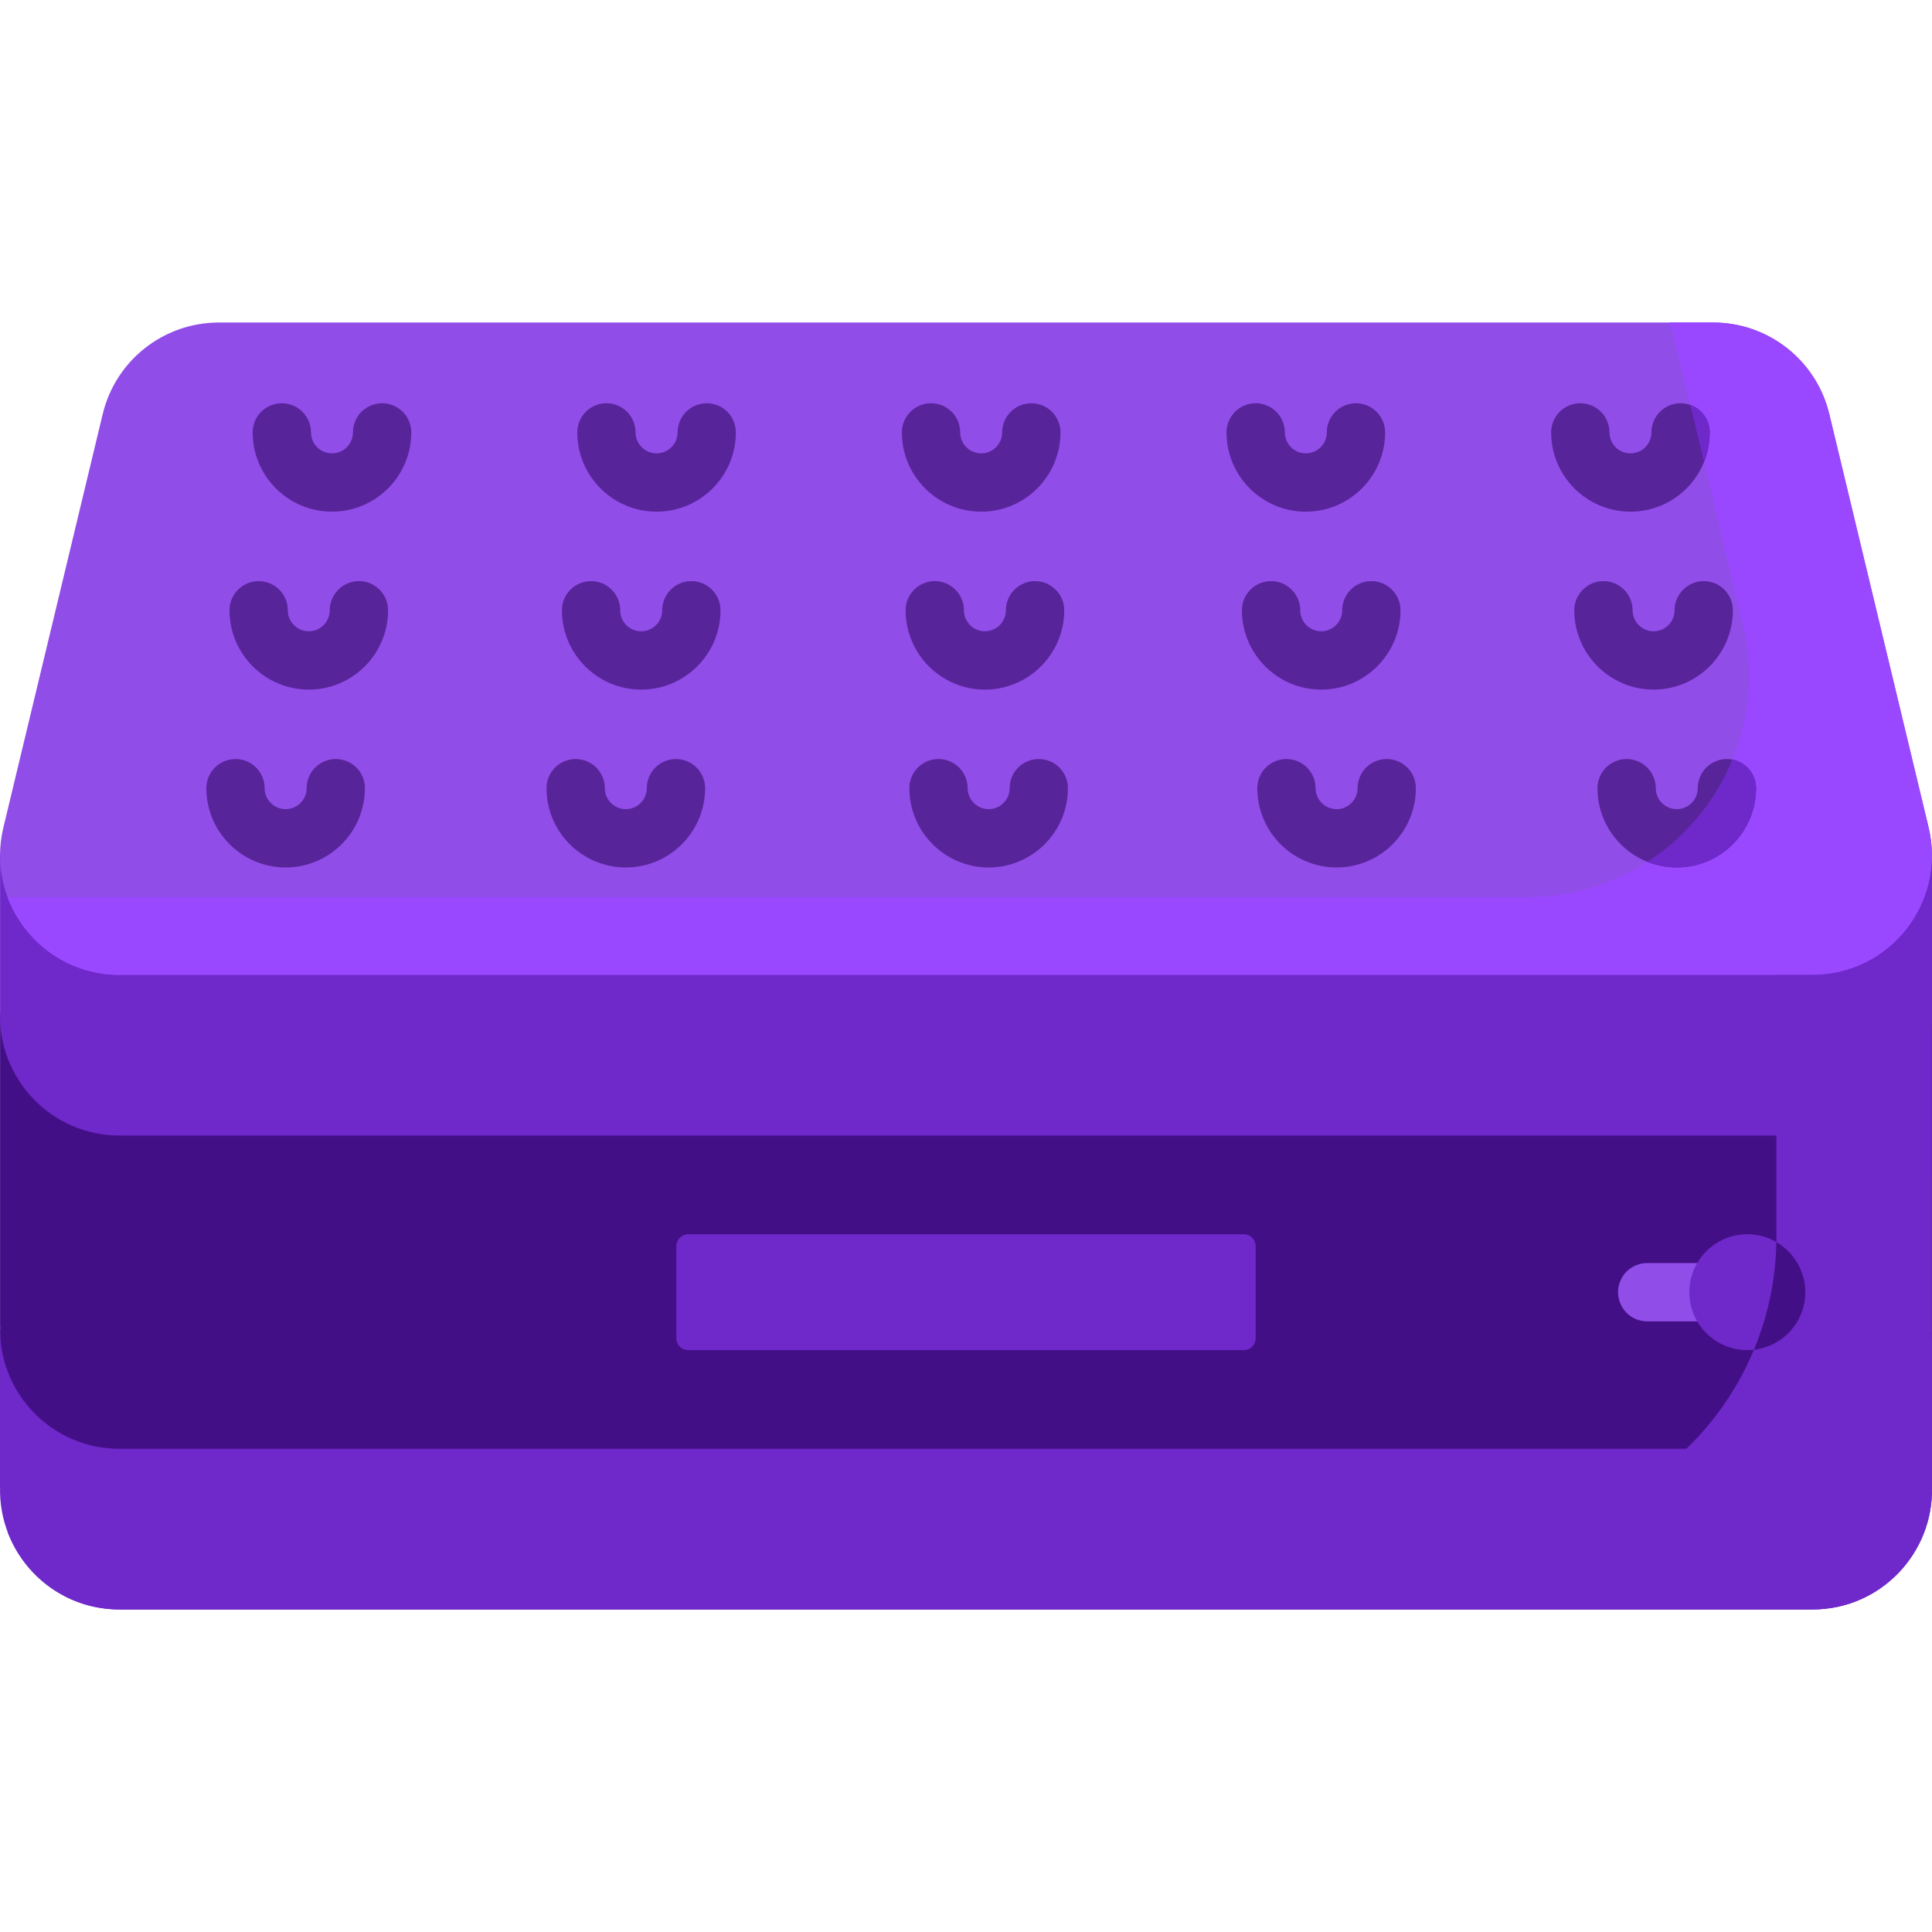 <svg width="32" height="32" viewBox="0 0 32 32" fill="none" xmlns="http://www.w3.org/2000/svg">
<path d="M31.999 24.633H0.001V16.784L32 16.784L31.999 24.633Z" fill="#430F86"/>
<path d="M31.998 14.22H29.423L29.423 20.481C29.423 22.233 28.502 23.77 27.116 24.633H31.998V14.22Z" fill="#6F28CA"/>
<path d="M31.999 14.22V16.784L31.999 16.784C32.027 17.866 31.156 18.808 30.02 18.808H1.98C0.844 18.808 -0.027 17.866 0.001 16.784L0.001 16.784V14.22L0.001 14.123C-0.027 15.205 32.027 15.205 31.999 14.123L31.999 14.22Z" fill="#6F28CA"/>
<path d="M30.02 16.147H1.98C0.7 16.147 -0.243 14.95 0.056 13.706L1.701 6.859C1.914 5.969 2.71 5.342 3.625 5.342H28.375C29.29 5.342 30.085 5.969 30.299 6.859L31.944 13.706C32.243 14.95 31.3 16.147 30.02 16.147Z" fill="#914DE8"/>
<path d="M31.944 13.706L30.299 6.859C30.085 5.969 29.29 5.342 28.375 5.342H27.654C27.682 5.416 27.705 5.492 27.724 5.571L28.867 10.328C29.422 12.638 27.671 14.86 25.295 14.86H0.125C0.402 15.6 1.114 16.147 1.98 16.147H30.02C31.3 16.147 32.243 14.95 31.944 13.706Z" fill="#9948FF"/>
<path d="M31.999 16.784L31.998 16.881V16.907C32 16.866 32 16.825 31.999 16.784Z" fill="#909BA5"/>
<path d="M31.999 22.07V24.634L31.999 24.634C32.027 25.716 31.156 26.658 30.02 26.658H1.98C0.844 26.658 -0.027 25.716 0.001 24.634L0.001 24.634V22.07L0.001 21.973C-0.027 23.055 0.844 23.997 1.98 23.997H30.02C31.156 23.997 32.027 23.055 31.999 21.973L31.999 22.07Z" fill="#6F28CA"/>
<path d="M31.999 21.973L31.998 22.07V22.095C32 22.055 32 22.014 31.999 21.973Z" fill="#914DE8"/>
<path d="M31.999 24.634V22.095C31.96 23.125 31.113 23.997 30.02 23.997H27.931C27.052 24.847 25.854 25.37 24.534 25.37H0.125C0.402 26.11 1.114 26.658 1.98 26.658H30.02C31.156 26.658 32.026 25.715 31.999 24.634L31.999 24.634ZM31.999 16.784V14.246C31.96 15.275 31.113 16.147 30.02 16.147H29.423L29.423 18.808H30.02C31.156 18.808 32.026 17.866 31.999 16.784L31.999 16.784Z" fill="#6F28CA"/>
<path d="M28.174 21.886H27.283C27.219 21.886 27.157 21.873 27.098 21.849C27.039 21.825 26.986 21.789 26.941 21.744C26.896 21.699 26.861 21.646 26.837 21.588C26.812 21.529 26.8 21.466 26.8 21.403C26.8 21.339 26.812 21.277 26.837 21.218C26.861 21.159 26.896 21.106 26.941 21.061C26.986 21.017 27.039 20.981 27.098 20.957C27.157 20.932 27.219 20.92 27.283 20.92H28.174C28.238 20.92 28.301 20.932 28.359 20.957C28.418 20.981 28.471 21.017 28.516 21.061C28.561 21.106 28.596 21.159 28.621 21.218C28.645 21.277 28.657 21.339 28.657 21.403C28.657 21.466 28.645 21.529 28.621 21.588C28.596 21.646 28.561 21.699 28.516 21.744C28.471 21.789 28.418 21.825 28.359 21.849C28.301 21.873 28.238 21.886 28.174 21.886Z" fill="#914DE8"/>
<path d="M28.941 22.362C29.471 22.362 29.901 21.933 29.901 21.403C29.901 20.873 29.471 20.443 28.941 20.443C28.411 20.443 27.981 20.873 27.981 21.403C27.981 21.933 28.411 22.362 28.941 22.362Z" fill="#6F28CA"/>
<path d="M29.422 20.573C29.412 21.185 29.286 21.79 29.051 22.356C29.529 22.302 29.901 21.896 29.901 21.403C29.901 21.048 29.708 20.739 29.422 20.573Z" fill="#430F86"/>
<path d="M20.601 22.362H11.399C11.347 22.362 11.297 22.342 11.26 22.305C11.223 22.268 11.202 22.218 11.202 22.165V20.64C11.202 20.588 11.223 20.538 11.26 20.501C11.297 20.464 11.347 20.443 11.399 20.443H20.601C20.653 20.443 20.703 20.464 20.74 20.501C20.777 20.538 20.798 20.588 20.798 20.64V22.165C20.798 22.218 20.777 22.268 20.74 22.305C20.703 22.342 20.653 22.362 20.601 22.362Z" fill="#6F28CA"/>
<path d="M16.252 8.475C15.527 8.475 14.938 7.886 14.938 7.162C14.938 7.034 14.989 6.911 15.08 6.82C15.17 6.73 15.293 6.679 15.421 6.679C15.549 6.679 15.672 6.73 15.762 6.82C15.853 6.911 15.904 7.034 15.904 7.162C15.904 7.354 16.06 7.509 16.252 7.509C16.443 7.509 16.599 7.354 16.599 7.162C16.599 7.034 16.65 6.911 16.741 6.82C16.831 6.73 16.954 6.679 17.082 6.679C17.21 6.679 17.333 6.73 17.424 6.82C17.514 6.911 17.565 7.034 17.565 7.162C17.565 7.886 16.976 8.475 16.252 8.475ZM17.627 10.108C17.627 9.98 17.576 9.857 17.485 9.767C17.395 9.676 17.272 9.625 17.144 9.625C17.016 9.625 16.893 9.676 16.802 9.767C16.712 9.857 16.661 9.98 16.661 10.108C16.661 10.2 16.624 10.289 16.559 10.354C16.494 10.419 16.405 10.456 16.313 10.456C16.221 10.456 16.133 10.419 16.068 10.354C16.003 10.289 15.966 10.2 15.966 10.108C15.966 9.98 15.915 9.857 15.824 9.767C15.734 9.676 15.611 9.625 15.483 9.625C15.355 9.625 15.232 9.676 15.141 9.767C15.051 9.857 15 9.98 15 10.108C15 10.832 15.589 11.422 16.313 11.422C17.038 11.422 17.627 10.832 17.627 10.108ZM17.688 13.055C17.688 12.926 17.637 12.804 17.547 12.713C17.456 12.623 17.334 12.572 17.206 12.572C17.077 12.572 16.955 12.623 16.864 12.713C16.773 12.804 16.723 12.926 16.723 13.055C16.723 13.147 16.686 13.235 16.621 13.3C16.555 13.365 16.467 13.402 16.375 13.402C16.283 13.402 16.195 13.365 16.129 13.3C16.064 13.235 16.027 13.147 16.027 13.055C16.027 12.991 16.015 12.928 15.991 12.87C15.966 12.811 15.931 12.758 15.886 12.713C15.841 12.668 15.788 12.633 15.729 12.608C15.671 12.584 15.608 12.572 15.544 12.572C15.481 12.572 15.418 12.584 15.36 12.608C15.301 12.633 15.248 12.668 15.203 12.713C15.158 12.758 15.123 12.811 15.098 12.87C15.074 12.928 15.062 12.991 15.062 13.055C15.062 13.779 15.651 14.368 16.375 14.368C17.099 14.368 17.688 13.779 17.688 13.055ZM22.942 7.162C22.942 7.034 22.891 6.911 22.8 6.82C22.71 6.73 22.587 6.679 22.459 6.679C22.331 6.679 22.208 6.73 22.117 6.82C22.027 6.911 21.976 7.034 21.976 7.162C21.976 7.354 21.82 7.509 21.628 7.509C21.437 7.509 21.281 7.354 21.281 7.162C21.281 7.034 21.23 6.911 21.139 6.82C21.049 6.73 20.926 6.679 20.798 6.679C20.67 6.679 20.547 6.73 20.456 6.82C20.366 6.911 20.315 7.034 20.315 7.162C20.315 7.886 20.904 8.475 21.628 8.475C22.353 8.475 22.942 7.886 22.942 7.162ZM23.197 10.108C23.197 9.98 23.146 9.857 23.055 9.767C22.965 9.676 22.842 9.625 22.714 9.625C22.586 9.625 22.463 9.676 22.372 9.767C22.282 9.857 22.231 9.98 22.231 10.108C22.231 10.3 22.075 10.456 21.883 10.456C21.692 10.456 21.536 10.3 21.536 10.108C21.536 9.98 21.485 9.857 21.394 9.767C21.304 9.676 21.181 9.625 21.053 9.625C20.925 9.625 20.802 9.676 20.711 9.767C20.621 9.857 20.57 9.98 20.57 10.108C20.57 10.832 21.159 11.422 21.883 11.422C22.607 11.422 23.197 10.832 23.197 10.108ZM23.451 13.055C23.451 12.926 23.401 12.804 23.31 12.713C23.219 12.623 23.097 12.572 22.968 12.572C22.84 12.572 22.718 12.623 22.627 12.713C22.537 12.804 22.486 12.926 22.486 13.055C22.486 13.246 22.33 13.402 22.138 13.402C21.946 13.402 21.79 13.246 21.79 13.055C21.79 12.926 21.739 12.804 21.649 12.713C21.558 12.623 21.436 12.572 21.308 12.572C21.18 12.572 21.057 12.623 20.966 12.713C20.875 12.804 20.825 12.926 20.825 13.055C20.825 13.779 21.414 14.368 22.138 14.368C22.862 14.368 23.451 13.779 23.451 13.055ZM28.319 7.162C28.319 7.034 28.268 6.911 28.177 6.82C28.087 6.73 27.964 6.679 27.836 6.679C27.708 6.679 27.585 6.73 27.494 6.82C27.404 6.911 27.353 7.034 27.353 7.162C27.353 7.254 27.316 7.342 27.251 7.408C27.186 7.473 27.097 7.509 27.005 7.509C26.913 7.509 26.825 7.473 26.76 7.408C26.694 7.342 26.658 7.254 26.658 7.162C26.658 7.034 26.607 6.911 26.516 6.82C26.426 6.73 26.303 6.679 26.175 6.679C26.047 6.679 25.924 6.73 25.833 6.82C25.743 6.911 25.692 7.034 25.692 7.162C25.692 7.886 26.281 8.475 27.005 8.475C27.73 8.475 28.319 7.886 28.319 7.162ZM28.702 10.108C28.702 9.98 28.651 9.857 28.561 9.767C28.47 9.676 28.347 9.625 28.219 9.625C28.091 9.625 27.968 9.676 27.878 9.767C27.787 9.857 27.736 9.98 27.736 10.108C27.736 10.3 27.581 10.456 27.389 10.456C27.197 10.456 27.041 10.3 27.041 10.108C27.041 9.98 26.99 9.857 26.9 9.767C26.809 9.676 26.686 9.625 26.558 9.625C26.43 9.625 26.307 9.676 26.217 9.767C26.126 9.857 26.075 9.98 26.075 10.108C26.075 10.832 26.665 11.422 27.389 11.422C28.113 11.422 28.702 10.832 28.702 10.108ZM29.086 13.055C29.086 12.926 29.035 12.804 28.944 12.713C28.854 12.623 28.731 12.572 28.603 12.572C28.475 12.572 28.352 12.623 28.261 12.713C28.171 12.804 28.12 12.926 28.12 13.055C28.12 13.246 27.964 13.402 27.772 13.402C27.581 13.402 27.425 13.246 27.425 13.055C27.425 12.926 27.374 12.804 27.283 12.713C27.193 12.623 27.07 12.572 26.942 12.572C26.814 12.572 26.691 12.623 26.6 12.713C26.51 12.804 26.459 12.926 26.459 13.055C26.459 13.779 27.048 14.368 27.772 14.368C28.497 14.368 29.086 13.779 29.086 13.055ZM12.188 7.162C12.188 7.034 12.137 6.911 12.047 6.82C11.956 6.73 11.834 6.679 11.706 6.679C11.577 6.679 11.455 6.73 11.364 6.82C11.274 6.911 11.223 7.034 11.223 7.162C11.223 7.354 11.067 7.509 10.875 7.509C10.683 7.509 10.527 7.354 10.527 7.162C10.527 7.034 10.476 6.911 10.386 6.82C10.295 6.73 10.172 6.679 10.044 6.679C9.916 6.679 9.794 6.73 9.703 6.82C9.612 6.911 9.562 7.034 9.562 7.162C9.562 7.886 10.151 8.475 10.875 8.475C11.599 8.475 12.188 7.886 12.188 7.162ZM11.934 10.108C11.934 9.98 11.883 9.857 11.792 9.767C11.702 9.676 11.579 9.625 11.451 9.625C11.323 9.625 11.2 9.676 11.109 9.767C11.019 9.857 10.968 9.98 10.968 10.108C10.968 10.3 10.812 10.456 10.62 10.456C10.428 10.456 10.273 10.3 10.273 10.108C10.273 10.045 10.26 9.982 10.236 9.923C10.212 9.865 10.176 9.812 10.131 9.767C10.086 9.722 10.033 9.686 9.975 9.662C9.916 9.638 9.853 9.625 9.79 9.625C9.726 9.625 9.664 9.638 9.605 9.662C9.546 9.686 9.493 9.722 9.448 9.767C9.403 9.812 9.368 9.865 9.344 9.923C9.319 9.982 9.307 10.045 9.307 10.108C9.307 10.832 9.896 11.422 10.62 11.422C11.345 11.422 11.934 10.832 11.934 10.108ZM11.679 13.055C11.679 12.926 11.628 12.804 11.537 12.713C11.447 12.623 11.324 12.572 11.196 12.572C11.068 12.572 10.945 12.623 10.854 12.713C10.764 12.804 10.713 12.926 10.713 13.055C10.713 13.246 10.557 13.402 10.365 13.402C10.174 13.402 10.018 13.246 10.018 13.055C10.018 12.926 9.967 12.804 9.876 12.713C9.786 12.623 9.663 12.572 9.535 12.572C9.407 12.572 9.284 12.623 9.193 12.713C9.103 12.804 9.052 12.926 9.052 13.055C9.052 13.779 9.641 14.368 10.366 14.368C11.09 14.368 11.679 13.779 11.679 13.055ZM6.812 7.162C6.812 7.098 6.799 7.036 6.775 6.977C6.751 6.918 6.715 6.865 6.67 6.82C6.625 6.776 6.572 6.74 6.514 6.716C6.455 6.691 6.392 6.679 6.329 6.679C6.265 6.679 6.203 6.691 6.144 6.716C6.085 6.74 6.032 6.776 5.987 6.82C5.942 6.865 5.907 6.918 5.883 6.977C5.858 7.036 5.846 7.098 5.846 7.162C5.846 7.354 5.69 7.509 5.498 7.509C5.307 7.509 5.151 7.354 5.151 7.162C5.151 7.034 5.1 6.911 5.009 6.82C4.919 6.73 4.796 6.679 4.668 6.679C4.54 6.679 4.417 6.73 4.326 6.82C4.236 6.911 4.185 7.034 4.185 7.162C4.185 7.886 4.774 8.475 5.498 8.475C6.222 8.475 6.812 7.886 6.812 7.162ZM6.428 10.108C6.428 9.98 6.377 9.857 6.287 9.767C6.196 9.676 6.073 9.625 5.945 9.625C5.817 9.625 5.694 9.676 5.604 9.767C5.513 9.857 5.462 9.98 5.462 10.108C5.462 10.3 5.306 10.456 5.115 10.456C4.923 10.456 4.767 10.3 4.767 10.108C4.767 10.045 4.755 9.982 4.73 9.923C4.706 9.865 4.67 9.812 4.626 9.767C4.581 9.722 4.528 9.686 4.469 9.662C4.41 9.638 4.348 9.625 4.284 9.625C4.221 9.625 4.158 9.638 4.099 9.662C4.041 9.686 3.988 9.722 3.943 9.767C3.898 9.812 3.862 9.865 3.838 9.923C3.814 9.982 3.801 10.045 3.801 10.108C3.801 10.832 4.39 11.422 5.115 11.422C5.839 11.422 6.428 10.832 6.428 10.108ZM6.044 13.055C6.044 12.926 5.994 12.804 5.903 12.713C5.812 12.623 5.69 12.572 5.562 12.572C5.434 12.572 5.311 12.623 5.22 12.713C5.13 12.804 5.079 12.926 5.079 13.055C5.079 13.246 4.923 13.402 4.731 13.402C4.539 13.402 4.383 13.246 4.383 13.055C4.383 12.926 4.333 12.804 4.242 12.713C4.151 12.623 4.029 12.572 3.901 12.572C3.773 12.572 3.65 12.623 3.559 12.713C3.469 12.804 3.418 12.926 3.418 13.055C3.418 13.779 4.007 14.368 4.731 14.368C5.455 14.368 6.044 13.779 6.044 13.055Z" fill="#58249A"/>
<path d="M27.997 6.706L28.224 7.652C28.287 7.496 28.319 7.33 28.319 7.162C28.319 7.062 28.288 6.964 28.23 6.883C28.172 6.801 28.091 6.74 27.997 6.706ZM29.086 13.054C29.086 12.942 29.047 12.834 28.976 12.747C28.904 12.661 28.805 12.602 28.695 12.58C28.408 13.275 27.917 13.866 27.287 14.275C27.441 14.336 27.606 14.368 27.772 14.368C28.497 14.368 29.086 13.779 29.086 13.054Z" fill="#6F28CA"/>
</svg>
